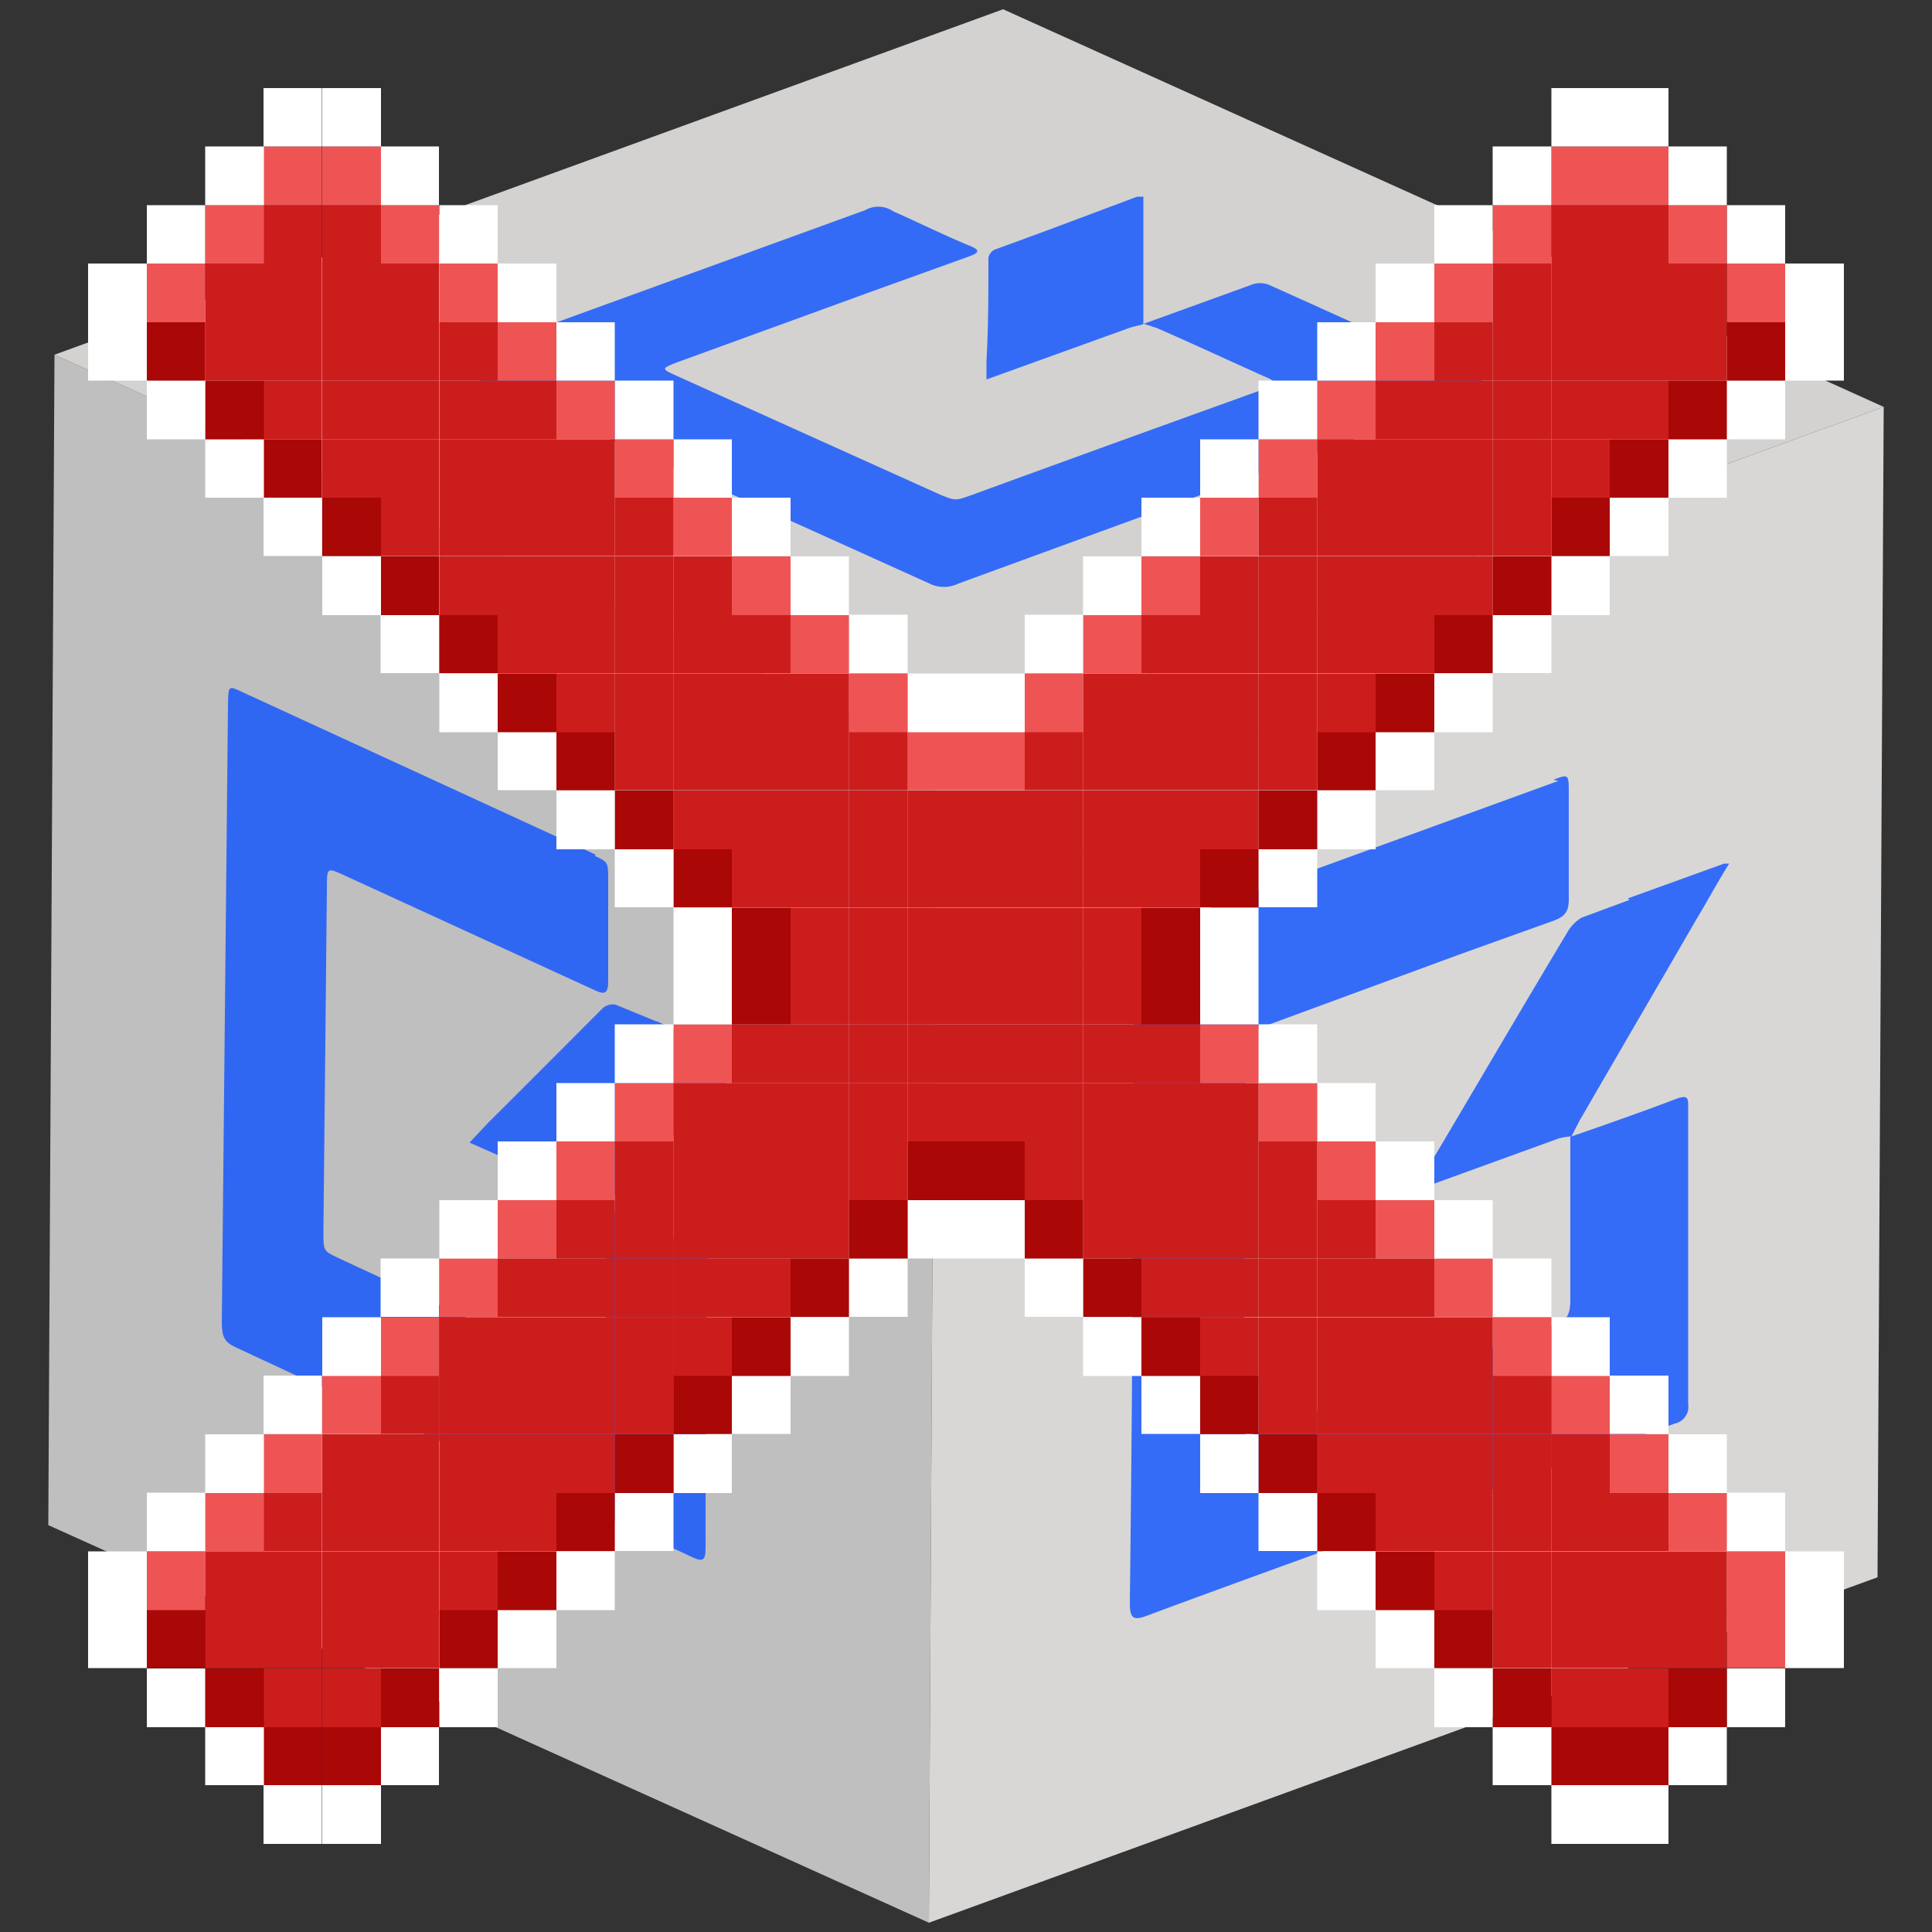 <svg id="Capa_1" data-name="Capa 1" xmlns="http://www.w3.org/2000/svg" xmlns:xlink="http://www.w3.org/1999/xlink" width="50" height="50" viewBox="0 0 50 50">
  <rect x="0" y="0" width="50" height="50" fill="#333333" stroke="none"/>
  <defs>
    <clipPath id="clip-path">
      <polygon points="24.04 49.76 1.25 39.47 1.41 9.18 24.2 19.47 24.04 49.76" fill="none"/>
    </clipPath>
    <clipPath id="clip-path-2">
      <polygon points="24.2 19.47 1.41 9.18 25.96 0.24 48.75 10.53 24.2 19.47" fill="none"/>
    </clipPath>
    <clipPath id="clip-path-3">
      <polygon points="48.75 10.53 48.59 40.82 24.04 49.76 24.2 19.47 48.75 10.53" fill="none"/>
    </clipPath>
  </defs>
  <g id="Figment_lido">
    <g style="isolation: isolate">
      <g>
        <polygon points="24.04 49.76 1.25 39.47 1.41 9.18 24.2 19.47 24.04 49.76" fill="#c0bfbf"/>
        <g style="isolation: isolate">
          <g clip-path="url(#clip-path)">
            <g>
              <path d="M15.68,31.2h0m-.26-9.08L6.27,17.91c-.36-.17-.36-.17-.37.31q-.08,8-.16,16c0,.37.07.51.34.64,2.15,1,4.29,2,6.44,2.94,1.81.84,3.63,1.67,5.44,2.52.19.08.3.09.3-.23,0-2.44,0-4.88.06-7.31,0-.22,0-.34-.22-.43-.81-.35-1.62-.74-2.42-1.1l0,.4c0,1.22,0,2.43,0,3.66,0,.37-.08.45-.35.33Q12,34.06,8.72,32.54c-.35-.17-.35-.17-.35-.67L8.46,23c0-.55,0-.55.42-.36l4.36,2,2.18,1c.24.11.33.06.32-.29,0-.86,0-1.71,0-2.56,0-.48,0-.48-.35-.64" fill="#0d52ff" opacity="0.8"/>
              <path d="M17,26.44,15.93,26a.39.39,0,0,0-.34.1c-1,1-1.94,1.95-2.92,2.92l-.52.55L15.38,31a2.61,2.61,0,0,1,.3.2h0l.18-.24,2.66-2.67.75-.77-.11-.09-2.16-1" fill="#0d52ff" opacity="0.8"/>
              <polyline points="15.68 31.2 15.68 31.21 15.68 31.21 15.68 31.2" fill="#0d52ff" opacity="0.96"/>
            </g>
          </g>
        </g>
      </g>
      <g>
        <polygon points="24.2 19.47 1.41 9.18 25.96 0.24 48.75 10.53 24.2 19.47" fill="#d3d2d1"/>
        <g style="isolation: isolate">
          <g clip-path="url(#clip-path-2)">
            <g>
              <path d="M29.59,8.39h0M22.36,5.45,11.88,9.26c-.41.15-.41.15-.05.32L24.05,15.1a.85.85,0,0,0,.76,0l7.36-2.69,6.24-2.26c.21-.08.3-.13.06-.25-1.88-.83-3.74-1.68-5.61-2.52a.62.62,0,0,0-.5,0l-2.76,1,.34.11c.94.41,1.86.84,2.8,1.26.3.12.3.19,0,.31q-3.81,1.37-7.59,2.75c-.42.15-.42.15-.8,0L17.52,9.73c-.42-.19-.42-.19.05-.37l5-1.82,2.5-.9c.28-.1.31-.17,0-.29-.67-.28-1.3-.59-1.95-.88a.69.69,0,0,0-.78,0" fill="#0d52ff" opacity="0.8"/>
              <path d="M27,6l-1.23.45a.29.29,0,0,0-.19.22c0,.89,0,1.78-.05,2.67,0,.15,0,.3,0,.48L29.19,8.5c.12-.05.28-.07.4-.11h0l0-.19c0-.81,0-1.62,0-2.43V5.09l-.16,0L27,6" fill="#0d52ff" opacity="0.8"/>
              <polyline points="29.59 8.39 29.6 8.4 29.6 8.4 29.59 8.39" fill="#0d52ff" opacity="0.96"/>
            </g>
          </g>
        </g>
      </g>
      <g>
        <polygon points="48.75 10.53 48.59 40.82 24.04 49.76 24.2 19.47 48.75 10.53" fill="#d8d7d6"/>
        <g style="isolation: isolate">
          <g clip-path="url(#clip-path-3)">
            <g>
              <path d="M40.67,29.44h0m-.34-9.23L29.75,24.06c-.41.15-.41.15-.41.65q0,8.37-.1,16.77c0,.39.08.46.4.35,2.47-.92,5-1.82,7.43-2.72l6.28-2.27a.44.44,0,0,0,.34-.5l0-7.68c0-.23,0-.32-.26-.24-.92.35-1.86.68-2.79,1l0,.37c0,1.28,0,2.56,0,3.84,0,.38-.08.54-.39.65l-7.65,2.77c-.42.15-.42.15-.41-.37l.05-9.36c0-.58,0-.58.48-.76l5-1.84,2.51-.9c.28-.11.38-.24.37-.6,0-.88,0-1.79,0-2.68,0-.51,0-.51-.4-.36" fill="#0d52ff" opacity="0.8"/>
              <path d="M42.17,23.29l-1.24.46a1.05,1.05,0,0,0-.38.4c-1.13,1.88-2.24,3.78-3.36,5.67l-.59,1,3.72-1.35a1.51,1.51,0,0,1,.35-.06h0l.21-.41c1-1.73,2-3.44,3-5.17.29-.48.57-1,.87-1.48h-.13l-2.49.9" fill="#0d52ff" opacity="0.8"/>
              <polyline points="40.67 29.44 40.67 29.45 40.67 29.45 40.67 29.44" fill="#0d52ff" opacity="0.96"/>
            </g>
          </g>
        </g>
      </g>
    </g>
  </g>
  <g>
    <rect x="46.2" y="41.66" width="1.52" height="1.51" fill="#fff"/>
    <rect x="46.2" y="40.15" width="1.52" height="1.52" fill="#fff"/>
    <rect x="46.2" y="8.34" width="1.52" height="1.51" fill="#fff"/>
    <rect x="46.2" y="6.82" width="1.52" height="1.52" fill="#fff"/>
    <rect x="44.69" y="43.18" width="1.51" height="1.52" fill="#fff"/>
    <rect x="44.69" y="41.66" width="1.51" height="1.51" fill="#ef5454"/>
    <rect x="44.69" y="40.15" width="1.51" height="1.52" fill="#ef5454"/>
    <rect x="44.69" y="38.63" width="1.51" height="1.51" fill="#fff"/>
    <rect x="44.69" y="9.85" width="1.51" height="1.52" fill="#fff"/>
    <rect x="44.69" y="8.34" width="1.51" height="1.51" fill="#aa0707"/>
    <rect x="44.69" y="6.82" width="1.51" height="1.52" fill="#ef5454"/>
    <rect x="44.69" y="5.31" width="1.51" height="1.51" fill="#fff"/>
    <rect x="43.18" y="44.69" width="1.51" height="1.51" fill="#fff"/>
    <rect x="43.18" y="43.18" width="1.51" height="1.52" fill="#aa0707"/>
    <rect x="43.18" y="41.66" width="1.51" height="1.51" fill="#cc1d1d"/>
    <rect x="43.18" y="40.15" width="1.51" height="1.52" fill="#cc1d1d"/>
    <rect x="43.18" y="38.63" width="1.51" height="1.51" fill="#ef5454"/>
    <rect x="43.18" y="37.12" width="1.51" height="1.52" fill="#fff"/>
    <rect x="43.18" y="11.37" width="1.51" height="1.51" fill="#fff"/>
    <rect x="43.18" y="9.85" width="1.51" height="1.52" fill="#aa0707"/>
    <rect x="43.18" y="8.34" width="1.51" height="1.51" fill="#cc1d1d"/>
    <rect x="43.18" y="6.82" width="1.51" height="1.52" fill="#cc1d1d"/>
    <rect x="43.18" y="5.31" width="1.51" height="1.51" fill="#ef5454"/>
    <rect x="43.18" y="3.79" width="1.51" height="1.52" fill="#fff"/>
    <rect x="41.66" y="46.2" width="1.52" height="1.52" fill="#fff"/>
    <rect x="41.66" y="44.69" width="1.52" height="1.51" fill="#aa0707"/>
    <rect x="41.66" y="43.18" width="1.52" height="1.52" fill="#cc1d1d"/>
    <rect x="41.66" y="41.66" width="1.52" height="1.51" fill="#cc1d1d"/>
    <rect x="41.66" y="40.15" width="1.52" height="1.52" fill="#cc1d1d"/>
    <rect x="41.66" y="38.63" width="1.52" height="1.51" fill="#cc1d1d"/>
    <rect x="41.66" y="37.12" width="1.52" height="1.52" fill="#ef5454"/>
    <rect x="41.66" y="35.6" width="1.52" height="1.51" fill="#fff"/>
    <rect x="41.66" y="12.88" width="1.52" height="1.51" fill="#fff"/>
    <rect x="41.66" y="11.37" width="1.52" height="1.51" fill="#aa0707"/>
    <rect x="41.66" y="9.85" width="1.52" height="1.52" fill="#cc1d1d"/>
    <rect x="41.66" y="8.34" width="1.52" height="1.51" fill="#cc1d1d"/>
    <rect x="41.66" y="6.82" width="1.52" height="1.52" fill="#cc1d1d"/>
    <rect x="41.66" y="5.31" width="1.52" height="1.51" fill="#cc1d1d"/>
    <rect x="41.66" y="3.79" width="1.52" height="1.52" fill="#ef5454"/>
    <rect x="41.66" y="2.28" width="1.52" height="1.51" fill="#fff"/>
    <rect x="40.15" y="46.2" width="1.51" height="1.52" fill="#fff"/>
    <rect x="40.15" y="44.69" width="1.51" height="1.51" fill="#aa0707"/>
    <rect x="40.15" y="43.18" width="1.51" height="1.52" fill="#cc1d1d"/>
    <rect x="40.15" y="41.66" width="1.51" height="1.51" fill="#cc1d1d"/>
    <rect x="40.15" y="40.15" width="1.51" height="1.52" fill="#cc1d1d"/>
    <rect x="40.15" y="38.63" width="1.51" height="1.51" fill="#cc1d1d"/>
    <rect x="40.15" y="37.12" width="1.51" height="1.52" fill="#cc1d1d"/>
    <rect x="40.15" y="35.6" width="1.51" height="1.51" fill="#ef5454"/>
    <rect x="40.15" y="34.09" width="1.51" height="1.52" fill="#fff"/>
    <rect x="40.15" y="14.4" width="1.51" height="1.52" fill="#fff"/>
    <rect x="40.15" y="12.88" width="1.51" height="1.51" fill="#aa0707"/>
    <rect x="40.15" y="11.37" width="1.51" height="1.51" fill="#cc1d1d"/>
    <rect x="40.15" y="9.85" width="1.51" height="1.52" fill="#cc1d1d"/>
    <rect x="40.15" y="8.34" width="1.51" height="1.51" fill="#cc1d1d"/>
    <rect x="40.15" y="6.82" width="1.51" height="1.52" fill="#cc1d1d"/>
    <rect x="40.15" y="5.31" width="1.51" height="1.51" fill="#cc1d1d"/>
    <rect x="40.15" y="3.79" width="1.51" height="1.52" fill="#ef5454"/>
    <rect x="40.15" y="2.28" width="1.51" height="1.51" fill="#fff"/>
    <rect x="38.63" y="44.69" width="1.52" height="1.51" fill="#fff"/>
    <rect x="38.63" y="43.18" width="1.52" height="1.52" fill="#aa0707"/>
    <rect x="38.63" y="41.66" width="1.52" height="1.51" fill="#cc1d1d"/>
    <rect x="38.63" y="40.15" width="1.52" height="1.52" fill="#cc1d1d"/>
    <rect x="38.63" y="38.63" width="1.52" height="1.51" fill="#cc1d1d"/>
    <rect x="38.63" y="37.12" width="1.52" height="1.52" fill="#cc1d1d"/>
    <rect x="38.63" y="35.6" width="1.52" height="1.51" fill="#cc1d1d"/>
    <rect x="38.63" y="34.09" width="1.52" height="1.52" fill="#ef5454"/>
    <rect x="38.63" y="32.57" width="1.52" height="1.51" fill="#fff"/>
    <rect x="38.63" y="15.91" width="1.52" height="1.51" fill="#fff"/>
    <rect x="38.63" y="14.4" width="1.52" height="1.52" fill="#aa0707"/>
    <rect x="38.63" y="12.88" width="1.52" height="1.51" fill="#cc1d1d"/>
    <rect x="38.63" y="11.37" width="1.52" height="1.51" fill="#cc1d1d"/>
    <rect x="38.63" y="9.85" width="1.52" height="1.52" fill="#cc1d1d"/>
    <rect x="38.63" y="8.34" width="1.52" height="1.51" fill="#cc1d1d"/>
    <rect x="38.63" y="6.82" width="1.52" height="1.52" fill="#cc1d1d"/>
    <rect x="38.63" y="5.31" width="1.52" height="1.51" fill="#ef5454"/>
    <rect x="38.63" y="3.79" width="1.52" height="1.52" fill="#fff"/>
    <rect x="37.12" y="43.18" width="1.51" height="1.52" fill="#fff"/>
    <rect x="37.12" y="41.66" width="1.51" height="1.51" fill="#aa0707"/>
    <rect x="37.12" y="40.15" width="1.51" height="1.52" fill="#cc1d1d"/>
    <rect x="37.12" y="38.63" width="1.51" height="1.51" fill="#cc1d1d"/>
    <rect x="37.12" y="37.12" width="1.51" height="1.52" fill="#cc1d1d"/>
    <rect x="37.12" y="35.6" width="1.51" height="1.51" fill="#cc1d1d"/>
    <rect x="37.12" y="34.09" width="1.51" height="1.52" fill="#cc1d1d"/>
    <rect x="37.12" y="32.57" width="1.51" height="1.51" fill="#ef5454"/>
    <rect x="37.12" y="31.06" width="1.51" height="1.51" fill="#fff"/>
    <rect x="37.12" y="17.43" width="1.51" height="1.52" fill="#fff"/>
    <rect x="37.12" y="15.91" width="1.51" height="1.51" fill="#aa0707"/>
    <rect x="37.12" y="14.4" width="1.51" height="1.52" fill="#cc1d1d"/>
    <rect x="37.12" y="12.88" width="1.51" height="1.51" fill="#cc1d1d"/>
    <rect x="37.12" y="11.37" width="1.51" height="1.51" fill="#cc1d1d"/>
    <rect x="37.12" y="9.85" width="1.51" height="1.52" fill="#cc1d1d"/>
    <rect x="37.12" y="8.34" width="1.51" height="1.51" fill="#cc1d1d"/>
    <rect x="37.12" y="6.82" width="1.51" height="1.52" fill="#ef5454"/>
    <rect x="37.12" y="5.31" width="1.51" height="1.51" fill="#fff"/>
    <rect x="35.6" y="41.66" width="1.52" height="1.51" fill="#fff"/>
    <rect x="35.6" y="40.15" width="1.52" height="1.52" fill="#aa0707"/>
    <rect x="35.6" y="38.63" width="1.52" height="1.51" fill="#cc1d1d"/>
    <rect x="35.6" y="37.12" width="1.52" height="1.52" fill="#cc1d1d"/>
    <rect x="35.6" y="35.6" width="1.52" height="1.51" fill="#cc1d1d"/>
    <rect x="35.6" y="34.09" width="1.52" height="1.52" fill="#cc1d1d"/>
    <rect x="35.6" y="32.57" width="1.52" height="1.51" fill="#cc1d1d"/>
    <rect x="35.6" y="31.06" width="1.52" height="1.51" fill="#ef5454"/>
    <rect x="35.6" y="29.54" width="1.52" height="1.52" fill="#fff"/>
    <rect x="35.6" y="18.94" width="1.52" height="1.51" fill="#fff"/>
    <rect x="35.6" y="17.43" width="1.52" height="1.52" fill="#aa0707"/>
    <rect x="35.6" y="15.91" width="1.52" height="1.51" fill="#cc1d1d"/>
    <rect x="35.6" y="14.4" width="1.52" height="1.52" fill="#cc1d1d"/>
    <rect x="35.6" y="12.88" width="1.52" height="1.51" fill="#cc1d1d"/>
    <rect x="35.6" y="11.37" width="1.52" height="1.51" fill="#cc1d1d"/>
    <rect x="35.6" y="9.85" width="1.52" height="1.52" fill="#cc1d1d"/>
    <rect x="35.6" y="8.34" width="1.52" height="1.51" fill="#ef5454"/>
    <rect x="35.6" y="6.82" width="1.52" height="1.52" fill="#fff"/>
    <rect x="34.09" y="40.15" width="1.51" height="1.52" fill="#fff"/>
    <rect x="34.09" y="38.63" width="1.51" height="1.51" fill="#aa0707"/>
    <rect x="34.09" y="37.12" width="1.51" height="1.52" fill="#cc1d1d"/>
    <rect x="34.09" y="35.6" width="1.51" height="1.51" fill="#cc1d1d"/>
    <rect x="34.09" y="34.09" width="1.51" height="1.52" fill="#cc1d1d"/>
    <rect x="34.09" y="32.57" width="1.51" height="1.51" fill="#cc1d1d"/>
    <rect x="34.09" y="31.06" width="1.51" height="1.51" fill="#cc1d1d"/>
    <rect x="34.09" y="29.54" width="1.51" height="1.52" fill="#ef5454"/>
    <rect x="34.09" y="28.03" width="1.51" height="1.51" fill="#fff"/>
    <rect x="34.09" y="20.46" width="1.51" height="1.52" fill="#fff"/>
    <rect x="34.09" y="18.94" width="1.51" height="1.51" fill="#aa0707"/>
    <rect x="34.09" y="17.43" width="1.51" height="1.52" fill="#cc1d1d"/>
    <rect x="34.09" y="15.91" width="1.51" height="1.51" fill="#cc1d1d"/>
    <rect x="34.09" y="14.4" width="1.51" height="1.52" fill="#cc1d1d"/>
    <rect x="34.09" y="12.88" width="1.51" height="1.51" fill="#cc1d1d"/>
    <rect x="34.09" y="11.37" width="1.51" height="1.51" fill="#cc1d1d"/>
    <rect x="34.09" y="9.85" width="1.51" height="1.52" fill="#ef5454"/>
    <rect x="34.09" y="8.34" width="1.51" height="1.51" fill="#fff"/>
    <rect x="32.57" y="38.63" width="1.52" height="1.51" fill="#fff"/>
    <rect x="32.57" y="37.12" width="1.52" height="1.52" fill="#aa0707"/>
    <rect x="32.57" y="35.6" width="1.52" height="1.51" fill="#cc1d1d"/>
    <rect x="32.57" y="34.09" width="1.52" height="1.52" fill="#cc1d1d"/>
    <rect x="32.57" y="32.57" width="1.52" height="1.51" fill="#cc1d1d"/>
    <rect x="32.57" y="31.06" width="1.52" height="1.51" fill="#cc1d1d"/>
    <rect x="32.57" y="29.54" width="1.52" height="1.52" fill="#cc1d1d"/>
    <rect x="32.57" y="28.03" width="1.52" height="1.51" fill="#ef5454"/>
    <rect x="32.57" y="26.51" width="1.52" height="1.52" fill="#fff"/>
    <rect x="32.57" y="21.97" width="1.52" height="1.51" fill="#fff"/>
    <rect x="32.57" y="20.46" width="1.52" height="1.52" fill="#aa0707"/>
    <rect x="32.57" y="18.94" width="1.52" height="1.51" fill="#cc1d1d"/>
    <rect x="32.57" y="17.43" width="1.52" height="1.52" fill="#cc1d1d"/>
    <rect x="32.57" y="15.91" width="1.52" height="1.51" fill="#cc1d1d"/>
    <rect x="32.57" y="14.4" width="1.52" height="1.52" fill="#cc1d1d"/>
    <rect x="32.57" y="12.88" width="1.52" height="1.51" fill="#cc1d1d"/>
    <rect x="32.57" y="11.37" width="1.52" height="1.51" fill="#ef5454"/>
    <rect x="32.57" y="9.85" width="1.52" height="1.52" fill="#fff"/>
    <rect x="31.06" y="37.12" width="1.51" height="1.52" fill="#fff"/>
    <rect x="31.06" y="35.6" width="1.51" height="1.51" fill="#aa0707"/>
    <rect x="31.06" y="34.09" width="1.51" height="1.52" fill="#cc1d1d"/>
    <rect x="31.06" y="32.57" width="1.51" height="1.51" fill="#cc1d1d"/>
    <rect x="31.06" y="31.06" width="1.51" height="1.51" fill="#cc1d1d"/>
    <rect x="31.06" y="29.54" width="1.51" height="1.52" fill="#cc1d1d"/>
    <rect x="31.06" y="28.03" width="1.51" height="1.51" fill="#cc1d1d"/>
    <rect x="31.06" y="26.51" width="1.51" height="1.52" fill="#ef5454"/>
    <rect x="31.06" y="25" width="1.51" height="1.51" fill="#fff"/>
    <rect x="31.06" y="23.49" width="1.51" height="1.52" fill="#fff"/>
    <rect x="31.06" y="21.97" width="1.51" height="1.51" fill="#aa0707"/>
    <rect x="31.06" y="20.46" width="1.51" height="1.52" fill="#cc1d1d"/>
    <rect x="31.06" y="18.94" width="1.51" height="1.51" fill="#cc1d1d"/>
    <rect x="31.06" y="17.43" width="1.51" height="1.52" fill="#cc1d1d"/>
    <rect x="31.06" y="15.91" width="1.51" height="1.51" fill="#cc1d1d"/>
    <rect x="31.06" y="14.4" width="1.51" height="1.52" fill="#cc1d1d"/>
    <rect x="31.06" y="12.88" width="1.51" height="1.51" fill="#ef5454"/>
    <rect x="31.06" y="11.37" width="1.51" height="1.51" fill="#fff"/>
    <rect x="29.54" y="35.6" width="1.52" height="1.51" fill="#fff"/>
    <rect x="29.54" y="34.09" width="1.52" height="1.52" fill="#aa0707"/>
    <rect x="29.54" y="32.57" width="1.52" height="1.51" fill="#cc1d1d"/>
    <rect x="29.54" y="31.06" width="1.52" height="1.51" fill="#cc1d1d"/>
    <rect x="29.54" y="29.54" width="1.52" height="1.52" fill="#cc1d1d"/>
    <rect x="29.54" y="28.03" width="1.52" height="1.51" fill="#cc1d1d"/>
    <rect x="29.54" y="26.51" width="1.52" height="1.52" fill="#cc1d1d"/>
    <rect x="29.54" y="25" width="1.52" height="1.51" fill="#aa0707"/>
    <rect x="29.54" y="23.49" width="1.52" height="1.52" fill="#aa0707"/>
    <rect x="29.54" y="21.97" width="1.52" height="1.51" fill="#cc1d1d"/>
    <rect x="29.54" y="20.46" width="1.52" height="1.52" fill="#cc1d1d"/>
    <rect x="29.54" y="18.94" width="1.52" height="1.51" fill="#cc1d1d"/>
    <rect x="29.54" y="17.43" width="1.52" height="1.52" fill="#cc1d1d"/>
    <rect x="29.54" y="15.91" width="1.52" height="1.51" fill="#cc1d1d"/>
    <rect x="29.54" y="14.4" width="1.52" height="1.52" fill="#ef5454"/>
    <rect x="29.54" y="12.88" width="1.52" height="1.51" fill="#fff"/>
    <rect x="28.03" y="34.09" width="1.51" height="1.52" fill="#fff"/>
    <rect x="28.03" y="32.57" width="1.51" height="1.51" fill="#aa0707"/>
    <rect x="28.03" y="31.06" width="1.51" height="1.51" fill="#cc1d1d"/>
    <rect x="28.03" y="29.54" width="1.51" height="1.52" fill="#cc1d1d"/>
    <rect x="28.03" y="28.03" width="1.51" height="1.51" fill="#cc1d1d"/>
    <rect x="28.03" y="26.51" width="1.51" height="1.52" fill="#cc1d1d"/>
    <rect x="28.03" y="25" width="1.51" height="1.51" fill="#cc1d1d"/>
    <rect x="28.03" y="23.49" width="1.51" height="1.52" fill="#cc1d1d"/>
    <rect x="28.03" y="21.97" width="1.51" height="1.51" fill="#cc1d1d"/>
    <rect x="28.03" y="20.46" width="1.51" height="1.52" fill="#cc1d1d"/>
    <rect x="28.03" y="18.94" width="1.51" height="1.51" fill="#cc1d1d"/>
    <rect x="28.03" y="17.43" width="1.51" height="1.52" fill="#cc1d1d"/>
    <rect x="28.03" y="15.91" width="1.51" height="1.51" fill="#ef5454"/>
    <rect x="28.03" y="14.4" width="1.51" height="1.52" fill="#fff"/>
    <rect x="26.52" y="32.57" width="1.51" height="1.51" fill="#fff"/>
    <rect x="26.52" y="31.06" width="1.51" height="1.51" fill="#aa0707"/>
    <rect x="26.52" y="29.54" width="1.51" height="1.52" fill="#cc1d1d"/>
    <rect x="26.52" y="28.03" width="1.51" height="1.51" fill="#cc1d1d"/>
    <rect x="26.52" y="26.51" width="1.51" height="1.52" fill="#cc1d1d"/>
    <rect x="26.52" y="25" width="1.51" height="1.51" fill="#cc1d1d"/>
    <rect x="26.52" y="23.49" width="1.51" height="1.52" fill="#cc1d1d"/>
    <rect x="26.52" y="21.97" width="1.51" height="1.51" fill="#cc1d1d"/>
    <rect x="26.52" y="20.46" width="1.51" height="1.52" fill="#cc1d1d"/>
    <rect x="26.52" y="18.94" width="1.51" height="1.51" fill="#cc1d1d"/>
    <rect x="26.52" y="17.43" width="1.51" height="1.52" fill="#ef5454"/>
    <rect x="26.52" y="15.91" width="1.51" height="1.51" fill="#fff"/>
    <rect x="25" y="31.06" width="1.52" height="1.51" fill="#fff"/>
    <rect x="25" y="29.54" width="1.52" height="1.52" fill="#aa0707"/>
    <rect x="25" y="28.03" width="1.52" height="1.51" fill="#cc1d1d"/>
    <rect x="25" y="26.51" width="1.52" height="1.52" fill="#cc1d1d"/>
    <rect x="25" y="25" width="1.52" height="1.51" fill="#cc1d1d"/>
    <rect x="25" y="23.49" width="1.52" height="1.52" fill="#cc1d1d"/>
    <rect x="25" y="21.97" width="1.52" height="1.51" fill="#cc1d1d"/>
    <rect x="25" y="20.46" width="1.52" height="1.52" fill="#cc1d1d"/>
    <rect x="25" y="18.94" width="1.52" height="1.51" fill="#ef5454"/>
    <rect x="25" y="17.43" width="1.52" height="1.52" fill="#fff"/>
    <rect x="23.49" y="31.06" width="1.51" height="1.51" fill="#fff"/>
    <rect x="23.49" y="29.54" width="1.51" height="1.52" fill="#aa0707"/>
    <rect x="23.49" y="28.03" width="1.51" height="1.51" fill="#cc1d1d"/>
    <rect x="23.49" y="26.51" width="1.51" height="1.52" fill="#cc1d1d"/>
    <rect x="23.49" y="25" width="1.51" height="1.51" fill="#cc1d1d"/>
    <rect x="23.49" y="23.49" width="1.51" height="1.52" fill="#cc1d1d"/>
    <rect x="23.49" y="21.97" width="1.51" height="1.51" fill="#cc1d1d"/>
    <rect x="23.49" y="20.46" width="1.51" height="1.52" fill="#cc1d1d"/>
    <rect x="23.49" y="18.94" width="1.51" height="1.51" fill="#ef5454"/>
    <rect x="23.49" y="17.43" width="1.51" height="1.52" fill="#fff"/>
    <rect x="21.97" y="32.57" width="1.52" height="1.51" fill="#fff"/>
    <rect x="21.97" y="31.06" width="1.52" height="1.51" fill="#aa0707"/>
    <rect x="21.97" y="29.54" width="1.52" height="1.52" fill="#cc1d1d"/>
    <rect x="21.97" y="28.03" width="1.52" height="1.51" fill="#cc1d1d"/>
    <rect x="21.97" y="26.51" width="1.52" height="1.52" fill="#cc1d1d"/>
    <rect x="21.97" y="25" width="1.52" height="1.51" fill="#cc1d1d"/>
    <rect x="21.97" y="23.49" width="1.52" height="1.52" fill="#cc1d1d"/>
    <rect x="21.97" y="21.97" width="1.52" height="1.51" fill="#cc1d1d"/>
    <rect x="21.97" y="20.46" width="1.52" height="1.52" fill="#cc1d1d"/>
    <rect x="21.97" y="18.94" width="1.52" height="1.51" fill="#cc1d1d"/>
    <rect x="21.97" y="17.43" width="1.52" height="1.52" fill="#ef5454"/>
    <rect x="21.97" y="15.91" width="1.52" height="1.51" fill="#fff"/>
    <rect x="20.46" y="34.09" width="1.51" height="1.52" fill="#fff"/>
    <rect x="20.46" y="32.57" width="1.51" height="1.51" fill="#aa0707"/>
    <rect x="20.46" y="31.06" width="1.51" height="1.51" fill="#cc1d1d"/>
    <rect x="20.46" y="29.54" width="1.51" height="1.52" fill="#cc1d1d"/>
    <rect x="20.46" y="28.03" width="1.51" height="1.51" fill="#cc1d1d"/>
    <rect x="20.46" y="26.51" width="1.51" height="1.52" fill="#cc1d1d"/>
    <rect x="20.46" y="25" width="1.51" height="1.51" fill="#cc1d1d"/>
    <rect x="20.46" y="23.49" width="1.51" height="1.52" fill="#cc1d1d"/>
    <rect x="20.46" y="21.97" width="1.51" height="1.51" fill="#cc1d1d"/>
    <rect x="20.46" y="20.46" width="1.51" height="1.52" fill="#cc1d1d"/>
    <rect x="20.46" y="18.94" width="1.51" height="1.51" fill="#cc1d1d"/>
    <rect x="20.46" y="17.43" width="1.51" height="1.52" fill="#cc1d1d"/>
    <rect x="20.46" y="15.91" width="1.51" height="1.51" fill="#ef5454"/>
    <rect x="20.46" y="14.4" width="1.51" height="1.52" fill="#fff"/>
    <rect x="18.94" y="35.6" width="1.52" height="1.51" fill="#fff"/>
    <rect x="18.94" y="34.09" width="1.52" height="1.52" fill="#aa0707"/>
    <rect x="18.94" y="32.57" width="1.52" height="1.51" fill="#cc1d1d"/>
    <rect x="18.94" y="31.06" width="1.52" height="1.51" fill="#cc1d1d"/>
    <rect x="18.94" y="29.54" width="1.52" height="1.52" fill="#cc1d1d"/>
    <rect x="18.94" y="28.03" width="1.52" height="1.51" fill="#cc1d1d"/>
    <rect x="18.94" y="26.51" width="1.52" height="1.52" fill="#cc1d1d"/>
    <rect x="18.94" y="25" width="1.52" height="1.51" fill="#aa0707"/>
    <rect x="18.94" y="23.49" width="1.52" height="1.52" fill="#aa0707"/>
    <rect x="18.94" y="21.97" width="1.52" height="1.51" fill="#cc1d1d"/>
    <rect x="18.94" y="20.46" width="1.52" height="1.52" fill="#cc1d1d"/>
    <rect x="18.94" y="18.94" width="1.52" height="1.51" fill="#cc1d1d"/>
    <rect x="18.94" y="17.43" width="1.52" height="1.52" fill="#cc1d1d"/>
    <rect x="18.94" y="15.91" width="1.52" height="1.51" fill="#cc1d1d"/>
    <rect x="18.94" y="14.4" width="1.52" height="1.52" fill="#ef5454"/>
    <rect x="18.94" y="12.88" width="1.52" height="1.51" fill="#fff"/>
    <rect x="17.43" y="37.12" width="1.51" height="1.52" fill="#fff"/>
    <rect x="17.43" y="35.6" width="1.51" height="1.51" fill="#aa0707"/>
    <rect x="17.43" y="34.09" width="1.51" height="1.52" fill="#cc1d1d"/>
    <rect x="17.43" y="32.57" width="1.51" height="1.51" fill="#cc1d1d"/>
    <rect x="17.43" y="31.06" width="1.51" height="1.51" fill="#cc1d1d"/>
    <rect x="17.43" y="29.54" width="1.51" height="1.52" fill="#cc1d1d"/>
    <rect x="17.43" y="28.03" width="1.51" height="1.51" fill="#cc1d1d"/>
    <rect x="17.43" y="26.51" width="1.51" height="1.52" fill="#ef5454"/>
    <rect x="17.43" y="25" width="1.51" height="1.51" fill="#fff"/>
    <rect x="17.43" y="23.49" width="1.51" height="1.52" fill="#fff"/>
    <rect x="17.43" y="21.97" width="1.51" height="1.51" fill="#aa0707"/>
    <rect x="17.43" y="20.46" width="1.51" height="1.52" fill="#cc1d1d"/>
    <rect x="17.43" y="18.94" width="1.51" height="1.51" fill="#cc1d1d"/>
    <rect x="17.43" y="17.43" width="1.51" height="1.52" fill="#cc1d1d"/>
    <rect x="17.43" y="15.91" width="1.51" height="1.51" fill="#cc1d1d"/>
    <rect x="17.43" y="14.4" width="1.51" height="1.52" fill="#cc1d1d"/>
    <rect x="17.43" y="12.88" width="1.51" height="1.51" fill="#ef5454"/>
    <rect x="17.43" y="11.37" width="1.51" height="1.51" fill="#fff"/>
    <rect x="15.91" y="38.63" width="1.52" height="1.51" fill="#fff"/>
    <rect x="15.91" y="37.12" width="1.52" height="1.52" fill="#aa0707"/>
    <rect x="15.91" y="35.6" width="1.52" height="1.51" fill="#cc1d1d"/>
    <rect x="15.91" y="34.09" width="1.52" height="1.52" fill="#cc1d1d"/>
    <rect x="15.91" y="32.57" width="1.52" height="1.51" fill="#cc1d1d"/>
    <rect x="15.91" y="31.06" width="1.52" height="1.51" fill="#cc1d1d"/>
    <rect x="15.91" y="29.54" width="1.52" height="1.52" fill="#cc1d1d"/>
    <rect x="15.91" y="28.03" width="1.52" height="1.51" fill="#ef5454"/>
    <rect x="15.91" y="26.51" width="1.52" height="1.52" fill="#fff"/>
    <rect x="15.91" y="21.97" width="1.52" height="1.51" fill="#fff"/>
    <rect x="15.91" y="20.46" width="1.52" height="1.52" fill="#aa0707"/>
    <rect x="15.91" y="18.94" width="1.52" height="1.51" fill="#cc1d1d"/>
    <rect x="15.91" y="17.43" width="1.52" height="1.52" fill="#cc1d1d"/>
    <rect x="15.91" y="15.91" width="1.52" height="1.51" fill="#cc1d1d"/>
    <rect x="15.91" y="14.4" width="1.52" height="1.52" fill="#cc1d1d"/>
    <rect x="15.91" y="12.88" width="1.52" height="1.51" fill="#cc1d1d"/>
    <rect x="15.91" y="11.37" width="1.52" height="1.51" fill="#ef5454"/>
    <rect x="15.91" y="9.85" width="1.52" height="1.52" fill="#fff"/>
    <rect x="14.4" y="40.15" width="1.51" height="1.52" fill="#fff"/>
    <rect x="14.4" y="38.63" width="1.51" height="1.51" fill="#aa0707"/>
    <rect x="14.4" y="37.12" width="1.51" height="1.52" fill="#cc1d1d"/>
    <rect x="14.4" y="35.6" width="1.51" height="1.51" fill="#cc1d1d"/>
    <rect x="14.4" y="34.09" width="1.51" height="1.52" fill="#cc1d1d"/>
    <rect x="14.4" y="32.57" width="1.51" height="1.51" fill="#cc1d1d"/>
    <rect x="14.4" y="31.06" width="1.51" height="1.51" fill="#cc1d1d"/>
    <rect x="14.4" y="29.54" width="1.51" height="1.52" fill="#ef5454"/>
    <rect x="14.4" y="28.03" width="1.51" height="1.51" fill="#fff"/>
    <rect x="14.4" y="20.46" width="1.51" height="1.52" fill="#fff"/>
    <rect x="14.4" y="18.94" width="1.51" height="1.51" fill="#aa0707"/>
    <rect x="14.4" y="17.43" width="1.51" height="1.52" fill="#cc1d1d"/>
    <rect x="14.4" y="15.91" width="1.51" height="1.51" fill="#cc1d1d"/>
    <rect x="14.4" y="14.4" width="1.51" height="1.52" fill="#cc1d1d"/>
    <rect x="14.4" y="12.88" width="1.51" height="1.51" fill="#cc1d1d"/>
    <rect x="14.4" y="11.37" width="1.51" height="1.51" fill="#cc1d1d"/>
    <rect x="14.4" y="9.85" width="1.51" height="1.52" fill="#ef5454"/>
    <rect x="14.4" y="8.34" width="1.51" height="1.51" fill="#fff"/>
    <rect x="12.88" y="41.66" width="1.52" height="1.51" fill="#fff"/>
    <rect x="12.88" y="40.15" width="1.52" height="1.52" fill="#aa0707"/>
    <rect x="12.88" y="38.63" width="1.52" height="1.51" fill="#cc1d1d"/>
    <rect x="12.88" y="37.12" width="1.52" height="1.52" fill="#cc1d1d"/>
    <rect x="12.88" y="35.6" width="1.52" height="1.51" fill="#cc1d1d"/>
    <rect x="12.88" y="34.09" width="1.52" height="1.52" fill="#cc1d1d"/>
    <rect x="12.88" y="32.57" width="1.52" height="1.51" fill="#cc1d1d"/>
    <rect x="12.88" y="31.06" width="1.52" height="1.51" fill="#ef5454"/>
    <rect x="12.88" y="29.54" width="1.52" height="1.52" fill="#fff"/>
    <rect x="12.88" y="18.94" width="1.52" height="1.51" fill="#fff"/>
    <rect x="12.88" y="17.43" width="1.52" height="1.52" fill="#aa0707"/>
    <rect x="12.88" y="15.91" width="1.52" height="1.51" fill="#cc1d1d"/>
    <rect x="12.88" y="14.4" width="1.52" height="1.52" fill="#cc1d1d"/>
    <rect x="12.88" y="12.88" width="1.52" height="1.51" fill="#cc1d1d"/>
    <rect x="12.88" y="11.37" width="1.52" height="1.51" fill="#cc1d1d"/>
    <rect x="12.88" y="9.85" width="1.52" height="1.52" fill="#cc1d1d"/>
    <rect x="12.88" y="8.34" width="1.52" height="1.51" fill="#ef5454"/>
    <rect x="12.88" y="6.82" width="1.52" height="1.52" fill="#fff"/>
    <rect x="11.37" y="43.18" width="1.51" height="1.52" fill="#fff"/>
    <rect x="11.37" y="41.66" width="1.51" height="1.51" fill="#aa0707"/>
    <rect x="11.37" y="40.15" width="1.51" height="1.52" fill="#cc1d1d"/>
    <rect x="11.37" y="38.63" width="1.51" height="1.51" fill="#cc1d1d"/>
    <rect x="11.37" y="37.12" width="1.51" height="1.52" fill="#cc1d1d"/>
    <rect x="11.37" y="35.6" width="1.51" height="1.51" fill="#cc1d1d"/>
    <rect x="11.37" y="34.09" width="1.51" height="1.52" fill="#cc1d1d"/>
    <rect x="11.37" y="32.57" width="1.51" height="1.51" fill="#ef5454"/>
    <rect x="11.37" y="31.06" width="1.51" height="1.51" fill="#fff"/>
    <rect x="11.37" y="17.43" width="1.51" height="1.52" fill="#fff"/>
    <rect x="11.37" y="15.91" width="1.51" height="1.51" fill="#aa0707"/>
    <rect x="11.37" y="14.4" width="1.51" height="1.52" fill="#cc1d1d"/>
    <rect x="11.37" y="12.88" width="1.51" height="1.51" fill="#cc1d1d"/>
    <rect x="11.37" y="11.37" width="1.51" height="1.51" fill="#cc1d1d"/>
    <rect x="11.37" y="9.85" width="1.51" height="1.52" fill="#cc1d1d"/>
    <rect x="11.37" y="8.34" width="1.51" height="1.51" fill="#cc1d1d"/>
    <rect x="11.37" y="6.82" width="1.51" height="1.52" fill="#ef5454"/>
    <rect x="11.37" y="5.31" width="1.51" height="1.51" fill="#fff"/>
    <rect x="9.85" y="44.69" width="1.51" height="1.51" fill="#fff"/>
    <rect x="9.85" y="43.18" width="1.51" height="1.52" fill="#aa0707"/>
    <rect x="9.85" y="41.66" width="1.51" height="1.51" fill="#cc1d1d"/>
    <rect x="9.85" y="40.15" width="1.51" height="1.52" fill="#cc1d1d"/>
    <rect x="9.85" y="38.63" width="1.51" height="1.51" fill="#cc1d1d"/>
    <rect x="9.85" y="37.12" width="1.51" height="1.52" fill="#cc1d1d"/>
    <rect x="9.85" y="35.6" width="1.51" height="1.51" fill="#cc1d1d"/>
    <rect x="9.85" y="34.09" width="1.51" height="1.52" fill="#ef5454"/>
    <rect x="9.85" y="32.57" width="1.51" height="1.51" fill="#fff"/>
    <rect x="9.85" y="15.91" width="1.51" height="1.51" fill="#fff"/>
    <rect x="9.85" y="14.4" width="1.51" height="1.52" fill="#aa0707"/>
    <rect x="9.85" y="12.88" width="1.51" height="1.51" fill="#cc1d1d"/>
    <rect x="9.85" y="11.37" width="1.51" height="1.51" fill="#cc1d1d"/>
    <rect x="9.85" y="9.85" width="1.51" height="1.52" fill="#cc1d1d"/>
    <rect x="9.85" y="8.34" width="1.51" height="1.51" fill="#cc1d1d"/>
    <rect x="9.85" y="6.82" width="1.51" height="1.52" fill="#cc1d1d"/>
    <rect x="9.85" y="5.31" width="1.51" height="1.51" fill="#ef5454"/>
    <rect x="9.85" y="3.79" width="1.51" height="1.52" fill="#fff"/>
    <rect x="8.34" y="46.2" width="1.52" height="1.52" fill="#fff"/>
    <rect x="8.34" y="44.69" width="1.52" height="1.51" fill="#aa0707"/>
    <rect x="8.34" y="43.18" width="1.52" height="1.52" fill="#cc1d1d"/>
    <rect x="8.34" y="41.66" width="1.52" height="1.51" fill="#cc1d1d"/>
    <rect x="8.34" y="40.15" width="1.52" height="1.52" fill="#cc1d1d"/>
    <rect x="8.34" y="38.63" width="1.52" height="1.51" fill="#cc1d1d"/>
    <rect x="8.34" y="37.12" width="1.52" height="1.52" fill="#cc1d1d"/>
    <rect x="8.34" y="35.6" width="1.52" height="1.51" fill="#ef5454"/>
    <rect x="8.34" y="34.09" width="1.52" height="1.52" fill="#fff"/>
    <rect x="8.34" y="14.4" width="1.52" height="1.52" fill="#fff"/>
    <rect x="8.34" y="12.88" width="1.52" height="1.51" fill="#aa0707"/>
    <rect x="8.34" y="11.37" width="1.52" height="1.51" fill="#cc1d1d"/>
    <rect x="8.34" y="9.85" width="1.52" height="1.52" fill="#cc1d1d"/>
    <rect x="8.34" y="8.34" width="1.52" height="1.51" fill="#cc1d1d"/>
    <rect x="8.34" y="6.82" width="1.52" height="1.52" fill="#cc1d1d"/>
    <rect x="8.34" y="5.31" width="1.52" height="1.51" fill="#cc1d1d"/>
    <rect x="8.34" y="3.79" width="1.52" height="1.52" fill="#ef5454"/>
    <rect x="8.34" y="2.28" width="1.52" height="1.51" fill="#fff"/>
    <rect x="6.82" y="46.2" width="1.51" height="1.52" fill="#fff"/>
    <rect x="6.82" y="44.69" width="1.51" height="1.51" fill="#aa0707"/>
    <rect x="6.82" y="43.18" width="1.51" height="1.52" fill="#cc1d1d"/>
    <rect x="6.82" y="41.66" width="1.51" height="1.51" fill="#cc1d1d"/>
    <rect x="6.82" y="40.15" width="1.51" height="1.52" fill="#cc1d1d"/>
    <rect x="6.82" y="38.63" width="1.51" height="1.51" fill="#cc1d1d"/>
    <rect x="6.82" y="37.12" width="1.51" height="1.52" fill="#ef5454"/>
    <rect x="6.82" y="35.6" width="1.51" height="1.51" fill="#fff"/>
    <rect x="6.82" y="12.88" width="1.51" height="1.51" fill="#fff"/>
    <rect x="6.82" y="11.37" width="1.51" height="1.51" fill="#aa0707"/>
    <rect x="6.82" y="9.85" width="1.51" height="1.52" fill="#cc1d1d"/>
    <rect x="6.82" y="8.34" width="1.51" height="1.51" fill="#cc1d1d"/>
    <rect x="6.82" y="6.82" width="1.51" height="1.52" fill="#cc1d1d"/>
    <rect x="6.82" y="5.31" width="1.51" height="1.51" fill="#cc1d1d"/>
    <rect x="6.82" y="3.79" width="1.51" height="1.52" fill="#ef5454"/>
    <rect x="6.82" y="2.28" width="1.51" height="1.51" fill="#fff"/>
    <rect x="5.31" y="44.69" width="1.52" height="1.51" fill="#fff"/>
    <rect x="5.31" y="43.18" width="1.52" height="1.52" fill="#aa0707"/>
    <rect x="5.31" y="41.66" width="1.52" height="1.51" fill="#cc1d1d"/>
    <rect x="5.31" y="40.15" width="1.52" height="1.52" fill="#cc1d1d"/>
    <rect x="5.31" y="38.63" width="1.52" height="1.51" fill="#ef5454"/>
    <rect x="5.31" y="37.12" width="1.52" height="1.52" fill="#fff"/>
    <rect x="5.31" y="11.37" width="1.52" height="1.51" fill="#fff"/>
    <rect x="5.31" y="9.85" width="1.52" height="1.52" fill="#aa0707"/>
    <rect x="5.31" y="8.34" width="1.52" height="1.51" fill="#cc1d1d"/>
    <rect x="5.31" y="6.82" width="1.52" height="1.52" fill="#cc1d1d"/>
    <rect x="5.31" y="5.31" width="1.52" height="1.51" fill="#ef5454"/>
    <rect x="5.31" y="3.79" width="1.52" height="1.52" fill="#fff"/>
    <rect x="3.8" y="43.18" width="1.51" height="1.52" fill="#fff"/>
    <rect x="3.8" y="41.66" width="1.51" height="1.51" fill="#aa0707"/>
    <rect x="3.8" y="40.15" width="1.51" height="1.52" fill="#ef5454"/>
    <rect x="3.8" y="38.63" width="1.51" height="1.51" fill="#fff"/>
    <rect x="3.8" y="9.85" width="1.51" height="1.52" fill="#fff"/>
    <rect x="3.8" y="8.34" width="1.51" height="1.51" fill="#aa0707"/>
    <rect x="3.8" y="6.82" width="1.51" height="1.52" fill="#ef5454"/>
    <rect x="3.8" y="5.31" width="1.51" height="1.51" fill="#fff"/>
    <rect x="2.28" y="41.66" width="1.52" height="1.51" fill="#fff"/>
    <rect x="2.28" y="40.15" width="1.52" height="1.52" fill="#fff"/>
    <rect x="2.28" y="8.34" width="1.52" height="1.51" fill="#fff"/>
    <rect x="2.28" y="6.82" width="1.52" height="1.52" fill="#fff"/>
  </g>
</svg>

